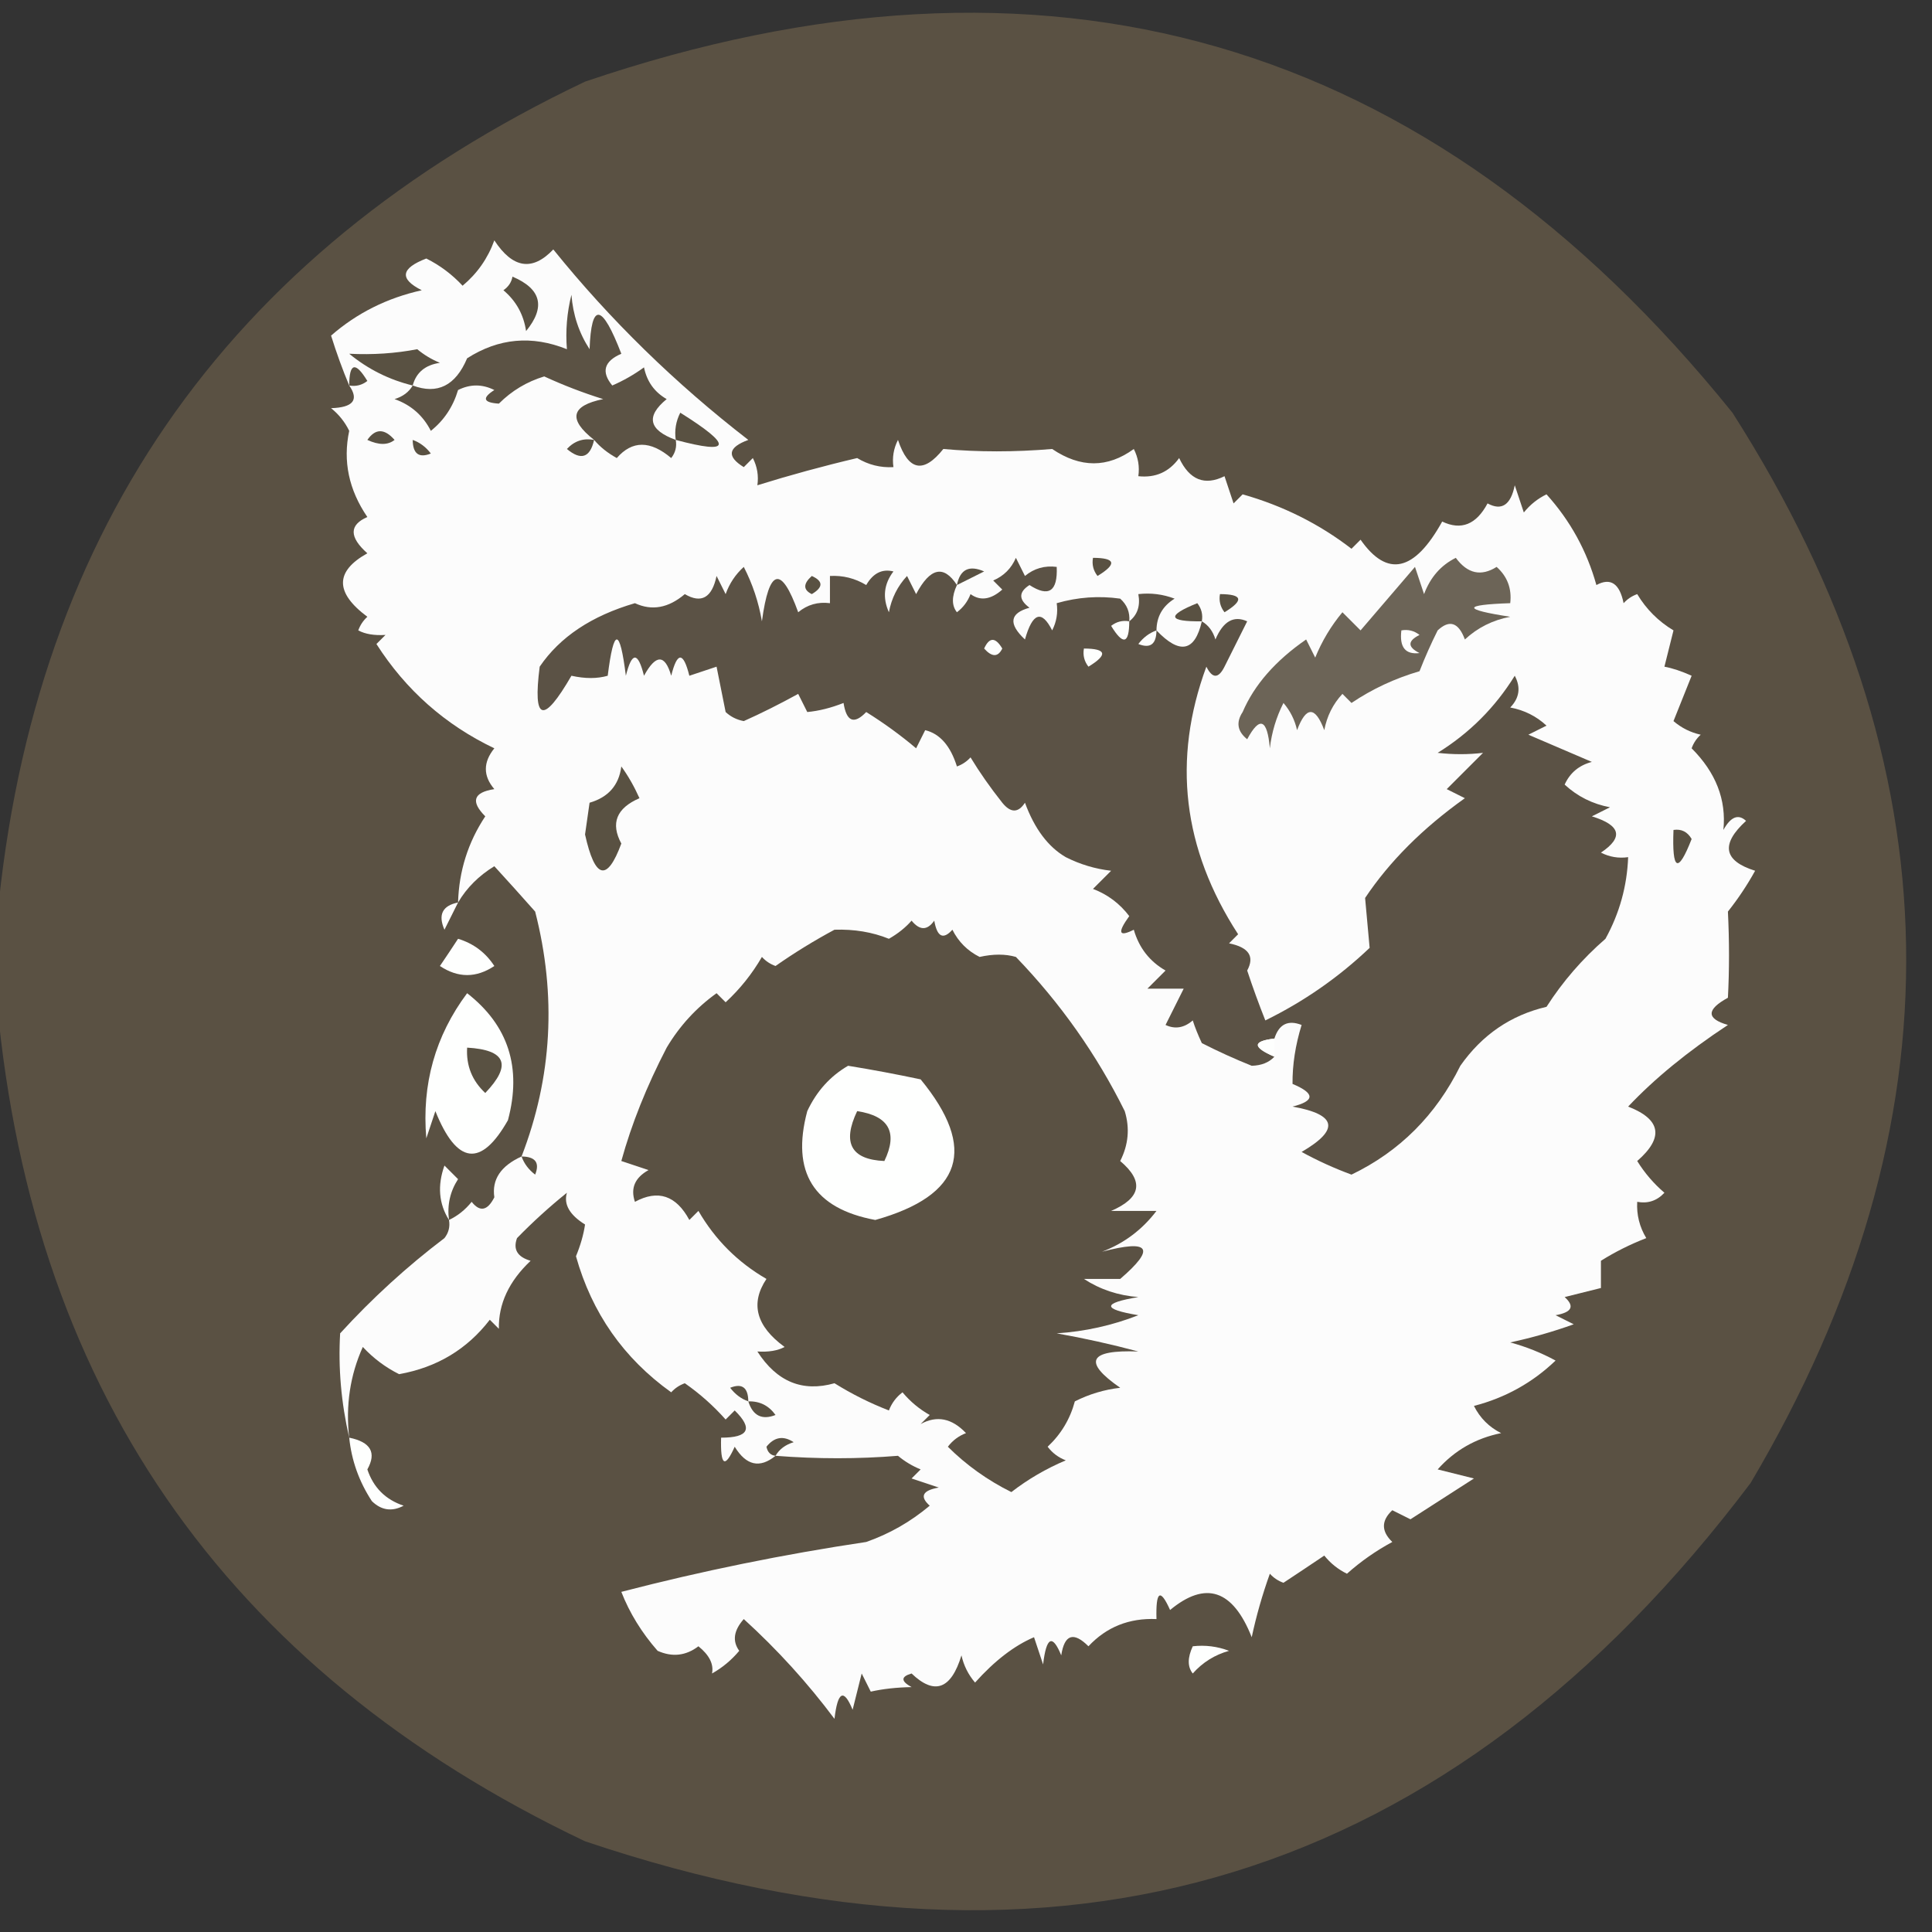 <?xml version="1.0" encoding="UTF-8"?>
<!DOCTYPE svg PUBLIC "-//W3C//DTD SVG 1.1//EN" "http://www.w3.org/Graphics/SVG/1.1/DTD/svg11.dtd">
<svg xmlns="http://www.w3.org/2000/svg" version="1.1" width="213px" height="213px" style="shape-rendering:geometricPrecision; text-rendering:geometricPrecision; image-rendering:optimizeQuality; fill-rule:evenodd; clip-rule:evenodd" xmlns:xlink="http://www.w3.org/1999/xlink">
<rect width="100%" height="100%" fill="#333333" stroke="none"/>
<g><path style="opacity:1" fill="#5a5143" d="M -0.5,108.5 C -0.5,106.833 -0.5,105.167 -0.5,103.5C 2.933,59.469 24.6,27.969 64.5,9C 115.292,-8.264 157.458,3.902 191,45.5C 215.856,84.436 216.523,123.77 193,163.5C 159.805,207.514 116.971,220.68 64.5,203C 24.6,184.031 2.933,152.531 -0.5,108.5 Z"/></g>
<g><path style="opacity:1" fill="#fcfcfc" d="M 85.5,160.5 C 83.77,161.912 82.27,161.578 81,159.5C 79.912,161.932 79.412,161.598 79.5,158.5C 82.548,158.506 83.048,157.506 81,155.5C 80.667,155.833 80.333,156.167 80,156.5C 78.649,154.981 77.149,153.648 75.5,152.5C 74.914,152.709 74.414,153.043 74,153.5C 68.754,149.749 65.254,144.749 63.5,138.5C 64.002,137.284 64.335,136.117 64.5,135C 62.792,133.938 62.126,132.771 62.5,131.5C 60.572,133.05 58.739,134.717 57,136.5C 56.544,137.744 57.044,138.577 58.5,139C 56.111,141.255 54.944,143.755 55,146.5C 54.667,146.167 54.333,145.833 54,145.5C 51.493,148.759 48.16,150.759 44,151.5C 42.488,150.743 41.154,149.743 40,148.5C 38.595,151.619 38.095,154.952 38.5,158.5C 37.613,154.652 37.279,150.819 37.5,147C 41.041,143.124 44.874,139.624 49,136.5C 49.464,135.906 49.631,135.239 49.5,134.5C 50.458,134.047 51.292,133.381 52,132.5C 52.914,133.654 53.747,133.487 54.5,132C 54.209,130.042 55.209,128.542 57.5,127.5C 60.875,118.763 61.375,109.763 59,100.5C 57.49,98.792 55.99,97.126 54.5,95.5C 52.784,96.549 51.451,97.882 50.5,99.5C 50.602,96.027 51.602,92.861 53.5,90C 51.859,88.354 52.193,87.354 54.5,87C 53.253,85.542 53.253,84.042 54.5,82.5C 49.076,79.91 44.743,76.077 41.5,71C 41.833,70.667 42.167,70.333 42.5,70C 41.262,70.077 40.262,69.911 39.5,69.5C 39.709,68.914 40.043,68.414 40.5,68C 36.918,65.33 36.918,62.997 40.5,61C 38.487,59.209 38.487,57.875 40.5,57C 38.455,54.005 37.788,50.838 38.5,47.5C 38.023,46.522 37.357,45.689 36.5,45C 38.935,44.925 39.602,44.092 38.5,42.5C 37.776,40.782 37.109,38.948 36.5,37C 39.348,34.515 42.681,32.848 46.5,32C 44.008,30.751 44.175,29.584 47,28.5C 48.512,29.257 49.846,30.257 51,31.5C 52.617,30.149 53.784,28.482 54.5,26.5C 56.528,29.597 58.695,29.93 61,27.5C 67.264,35.262 74.431,42.262 82.5,48.5C 80.252,49.324 80.086,50.324 82,51.5C 82.333,51.167 82.667,50.833 83,50.5C 83.483,51.448 83.65,52.448 83.5,53.5C 87.11,52.377 90.776,51.377 94.5,50.5C 95.736,51.246 97.07,51.579 98.5,51.5C 98.35,50.448 98.517,49.448 99,48.5C 100.143,51.915 101.81,52.249 104,49.5C 107.853,49.847 111.853,49.847 116,49.5C 119.115,51.605 122.115,51.605 125,49.5C 125.483,50.448 125.649,51.448 125.5,52.5C 127.39,52.703 128.89,52.037 130,50.5C 131.144,52.917 132.81,53.584 135,52.5C 135.333,53.5 135.667,54.5 136,55.5C 136.333,55.167 136.667,54.833 137,54.5C 141.45,55.763 145.45,57.763 149,60.5C 149.333,60.167 149.667,59.833 150,59.5C 152.938,63.7 155.938,63.033 159,57.5C 161.091,58.5 162.757,57.833 164,55.5C 165.558,56.345 166.558,55.678 167,53.5C 167.333,54.5 167.667,55.5 168,56.5C 168.689,55.643 169.522,54.977 170.5,54.5C 173.115,57.397 174.949,60.73 176,64.5C 177.558,63.655 178.558,64.322 179,66.5C 179.414,66.043 179.914,65.709 180.5,65.5C 181.5,67.167 182.833,68.5 184.5,69.5C 184.167,70.833 183.833,72.167 183.5,73.5C 184.397,73.669 185.397,74.002 186.5,74.5C 185.833,76.167 185.167,77.833 184.5,79.5C 185.376,80.251 186.376,80.751 187.5,81C 187.043,81.414 186.709,81.914 186.5,82.5C 189.174,85.174 190.341,88.174 190,91.5C 190.811,90.04 191.645,89.707 192.5,90.5C 189.681,93.075 190.014,94.908 193.5,96C 192.624,97.586 191.624,99.086 190.5,100.5C 190.661,103.764 190.661,106.93 190.5,110C 188.109,111.309 188.109,112.309 190.5,113C 186.081,115.912 182.414,118.912 179.5,122C 183.135,123.416 183.468,125.416 180.5,128C 181.313,129.314 182.313,130.481 183.5,131.5C 182.675,132.386 181.675,132.719 180.5,132.5C 180.421,133.93 180.754,135.264 181.5,136.5C 179.726,137.187 178.059,138.02 176.5,139C 176.5,140 176.5,141 176.5,142C 175.167,142.333 173.833,142.667 172.5,143C 173.634,144.016 173.301,144.683 171.5,145C 172.167,145.333 172.833,145.667 173.5,146C 171.212,146.822 168.878,147.489 166.5,148C 168.246,148.471 169.913,149.138 171.5,150C 168.952,152.442 165.952,154.108 162.5,155C 163.167,156.333 164.167,157.333 165.5,158C 162.71,158.561 160.377,159.894 158.5,162C 159.833,162.333 161.167,162.667 162.5,163C 160.167,164.5 157.833,166 155.5,167.5C 154.833,167.167 154.167,166.833 153.5,166.5C 152.269,167.651 152.269,168.817 153.5,170C 151.695,170.972 150.028,172.139 148.5,173.5C 147.522,173.023 146.689,172.357 146,171.5C 144.406,172.573 142.906,173.573 141.5,174.5C 140.914,174.291 140.414,173.957 140,173.5C 139.178,175.788 138.511,178.122 138,180.5C 135.921,175.248 132.921,174.248 129,177.5C 127.913,175.068 127.413,175.402 127.5,178.5C 124.487,178.372 121.987,179.372 120,181.5C 118.354,179.859 117.354,180.193 117,182.5C 116.026,180.122 115.359,180.456 115,183.5C 114.667,182.5 114.333,181.5 114,180.5C 111.822,181.427 109.656,183.094 107.5,185.5C 106.749,184.624 106.249,183.624 106,182.5C 104.86,186.253 103.026,186.919 100.5,184.5C 99.304,184.846 99.304,185.346 100.5,186C 98.82,186.034 97.32,186.201 96,186.5C 95.667,185.833 95.333,185.167 95,184.5C 94.667,185.833 94.333,187.167 94,188.5C 93.025,186.122 92.359,186.456 92,189.5C 89.036,185.534 85.703,181.867 82,178.5C 80.887,179.76 80.72,180.927 81.5,182C 80.646,183.022 79.646,183.855 78.5,184.5C 78.704,183.471 78.204,182.471 77,181.5C 75.612,182.554 74.112,182.72 72.5,182C 70.747,180.001 69.413,177.835 68.5,175.5C 77.396,173.193 86.396,171.36 95.5,170C 98.071,169.099 100.404,167.766 102.5,166C 101.366,164.984 101.699,164.317 103.5,164C 102.5,163.667 101.5,163.333 100.5,163C 100.833,162.667 101.167,162.333 101.5,162C 100.584,161.626 99.75,161.126 99,160.5C 94.61,160.858 90.11,160.858 85.5,160.5 Z"/></g>
<g><path style="opacity:1" fill="#595142" d="M 56.5,30.5 C 59.675,31.846 60.175,33.846 58,36.5C 57.727,34.671 56.893,33.171 55.5,32C 56.056,31.617 56.389,31.117 56.5,30.5 Z"/></g>
<g><path style="opacity:1" fill="#5b5244" d="M 74.5,48.5 C 74.631,49.239 74.464,49.906 74,50.5C 71.693,48.546 69.693,48.546 68,50.5C 66.989,49.944 66.156,49.278 65.5,48.5C 62.602,46.227 62.936,44.727 66.5,44C 64.278,43.305 62.111,42.472 60,41.5C 58.086,42.08 56.419,43.08 55,44.5C 53.279,44.389 53.112,43.889 54.5,43C 53.167,42.333 51.833,42.333 50.5,43C 49.95,44.845 48.95,46.345 47.5,47.5C 46.636,45.803 45.303,44.637 43.5,44C 44.416,43.722 45.083,43.222 45.5,42.5C 48.227,43.521 50.227,42.521 51.5,39.5C 54.975,37.279 58.642,36.946 62.5,38.5C 62.338,36.473 62.505,34.473 63,32.5C 63.17,34.715 63.837,36.715 65,38.5C 65.194,33.276 66.361,33.443 68.5,39C 66.595,39.826 66.261,40.993 67.5,42.5C 68.748,41.96 69.915,41.293 71,40.5C 71.318,42.061 72.151,43.228 73.5,44C 71.179,45.903 71.513,47.403 74.5,48.5 Z"/></g>
<g><path style="opacity:1" fill="#595142" d="M 45.5,42.5 C 42.91,41.872 40.577,40.705 38.5,39C 41.095,39.131 43.595,38.964 46,38.5C 46.75,39.126 47.584,39.626 48.5,40C 46.881,40.236 45.881,41.069 45.5,42.5 Z"/></g>
<g><path style="opacity:1" fill="#595142" d="M 38.5,42.5 C 38.511,39.999 39.178,39.832 40.5,42C 39.906,42.464 39.239,42.631 38.5,42.5 Z"/></g>
<g><path style="opacity:1" fill="#595142" d="M 74.5,48.5 C 74.35,47.448 74.517,46.448 75,45.5C 80.827,49.15 80.66,50.15 74.5,48.5 Z"/></g>
<g><path style="opacity:1" fill="#595142" d="M 40.5,48.5 C 41.386,47.224 42.386,47.224 43.5,48.5C 42.767,49.087 41.767,49.087 40.5,48.5 Z"/></g>
<g><path style="opacity:1" fill="#595142" d="M 45.5,48.5 C 46.289,48.783 46.956,49.283 47.5,50C 46.184,50.528 45.517,50.028 45.5,48.5 Z"/></g>
<g><path style="opacity:1" fill="#595142" d="M 65.5,48.5 C 65.052,50.465 64.052,50.798 62.5,49.5C 63.325,48.614 64.325,48.281 65.5,48.5 Z"/></g>
<g><path style="opacity:1" fill="#595142" d="M 120.5,61.5 C 123.001,61.511 123.168,62.178 121,63.5C 120.536,62.906 120.369,62.239 120.5,61.5 Z"/></g>
<g><path style="opacity:1" fill="#6c6457" d="M 160.5,61.5 C 161.789,63.248 163.289,63.581 165,62.5C 166.188,63.563 166.688,64.897 166.5,66.5C 161.206,66.682 161.206,67.182 166.5,68C 164.579,68.36 162.912,69.194 161.5,70.5C 160.803,68.615 159.803,68.282 158.5,69.5C 157.756,70.99 157.09,72.49 156.5,74C 153.78,74.797 151.28,75.963 149,77.5C 148.667,77.167 148.333,76.833 148,76.5C 146.956,77.623 146.29,78.956 146,80.5C 145,77.833 144,77.833 143,80.5C 142.751,79.376 142.251,78.376 141.5,77.5C 140.702,79.078 140.202,80.744 140,82.5C 139.717,79.258 138.883,78.924 137.5,81.5C 136.417,80.635 136.251,79.635 137,78.5C 138.28,75.507 140.614,72.841 144,70.5C 144.333,71.167 144.667,71.833 145,72.5C 145.748,70.668 146.748,69.001 148,67.5C 148.667,68.167 149.333,68.833 150,69.5C 151.971,67.192 153.971,64.859 156,62.5C 156.333,63.5 156.667,64.5 157,65.5C 157.69,63.65 158.856,62.316 160.5,61.5 Z"/></g>
<g><path style="opacity:1" fill="#5b5245" d="M 124.5,68.5 C 125.404,67.791 125.737,66.791 125.5,65.5C 126.873,65.343 128.207,65.51 129.5,66C 128.177,66.816 127.511,67.983 127.5,69.5C 130.064,72.19 131.731,71.857 132.5,68.5C 133.222,68.918 133.722,69.584 134,70.5C 134.849,68.494 136.015,67.828 137.5,68.5C 136.667,70.167 135.833,71.833 135,73.5C 134.333,74.833 133.667,74.833 133,73.5C 129.218,83.749 130.385,93.582 136.5,103C 136.167,103.333 135.833,103.667 135.5,104C 137.679,104.442 138.345,105.442 137.5,107C 138.103,108.825 138.77,110.659 139.5,112.5C 143.747,110.418 147.581,107.751 151,104.5C 150.833,102.667 150.667,100.833 150.5,99C 153.19,94.974 156.857,91.308 161.5,88C 160.833,87.667 160.167,87.333 159.5,87C 160.833,85.667 162.167,84.333 163.5,83C 161.874,83.195 160.207,83.195 158.5,83C 162,80.833 164.833,78 167,74.5C 167.684,75.784 167.517,76.951 166.5,78C 168.044,78.29 169.377,78.956 170.5,80C 169.833,80.333 169.167,80.667 168.5,81C 170.833,82 173.167,83 175.5,84C 174.09,84.368 173.09,85.201 172.5,86.5C 173.912,87.806 175.579,88.64 177.5,89C 176.833,89.333 176.167,89.667 175.5,90C 178.689,90.981 179.022,92.314 176.5,94C 177.448,94.483 178.448,94.65 179.5,94.5C 179.382,97.688 178.549,100.688 177,103.5C 174.46,105.705 172.293,108.205 170.5,111C 166.561,111.923 163.394,114.09 161,117.5C 158.311,122.94 154.311,126.94 149,129.5C 147.107,128.804 145.274,127.97 143.5,127C 147.725,124.539 147.392,122.873 142.5,122C 144.991,121.374 144.991,120.541 142.5,119.5C 142.479,117.398 142.813,115.232 143.5,113C 142.002,112.415 141.002,112.915 140.5,114.5C 138.067,114.786 138.067,115.452 140.5,116.5C 139.903,117.139 139.07,117.472 138,117.5C 136.123,116.747 134.289,115.914 132.5,115C 132.07,114.08 131.736,113.247 131.5,112.5C 130.549,113.326 129.549,113.492 128.5,113C 129.167,111.667 129.833,110.333 130.5,109C 129.167,109 127.833,109 126.5,109C 127.167,108.333 127.833,107.667 128.5,107C 126.741,105.992 125.574,104.492 125,102.5C 123.334,103.34 123.167,102.84 124.5,101C 123.449,99.615 122.116,98.615 120.5,98C 121.167,97.333 121.833,96.667 122.5,96C 120.744,95.798 119.078,95.298 117.5,94.5C 115.558,93.372 114.058,91.372 113,88.5C 112.259,89.641 111.425,89.641 110.5,88.5C 109.167,86.818 108,85.151 107,83.5C 106.586,83.957 106.086,84.291 105.5,84.5C 104.785,82.222 103.618,80.889 102,80.5C 101.667,81.167 101.333,81.833 101,82.5C 99.293,81.056 97.46,79.723 95.5,78.5C 94.157,79.902 93.324,79.569 93,77.5C 91.602,78.051 90.268,78.384 89,78.5C 88.667,77.833 88.333,77.167 88,76.5C 85.904,77.65 83.904,78.65 82,79.5C 81.228,79.355 80.561,79.022 80,78.5C 79.667,76.833 79.333,75.167 79,73.5C 78,73.833 77,74.167 76,74.5C 75.333,71.833 74.667,71.833 74,74.5C 73.309,72.109 72.309,72.109 71,74.5C 70.333,71.833 69.667,71.833 69,74.5C 68.333,69.167 67.667,69.167 67,74.5C 65.836,74.835 64.503,74.835 63,74.5C 59.891,79.876 58.724,79.543 59.5,73.5C 61.722,70.229 65.222,67.895 70,66.5C 71.865,67.368 73.698,67.034 75.5,65.5C 77.326,66.571 78.492,65.904 79,63.5C 79.333,64.167 79.667,64.833 80,65.5C 80.419,64.328 81.085,63.328 82,62.5C 82.973,64.392 83.64,66.392 84,68.5C 84.793,62.635 86.126,62.302 88,67.5C 89.011,66.663 90.178,66.33 91.5,66.5C 91.5,65.5 91.5,64.5 91.5,63.5C 92.93,63.421 94.264,63.754 95.5,64.5C 96.257,63.189 97.257,62.689 98.5,63C 97.446,64.388 97.28,65.888 98,67.5C 98.29,65.956 98.956,64.623 100,63.5C 100.333,64.167 100.667,64.833 101,65.5C 102.543,62.581 104.043,62.248 105.5,64.5C 104.913,65.767 104.913,66.767 105.5,67.5C 106.192,66.975 106.692,66.308 107,65.5C 108.073,66.28 109.24,66.113 110.5,65C 110.167,64.667 109.833,64.333 109.5,64C 110.667,63.5 111.5,62.667 112,61.5C 112.333,62.167 112.667,62.833 113,63.5C 114.011,62.663 115.178,62.33 116.5,62.5C 116.62,65.205 115.62,65.871 113.5,64.5C 112.289,65.274 112.289,66.107 113.5,67C 111.314,67.604 111.148,68.77 113,70.5C 113.84,67.536 114.84,67.203 116,69.5C 116.483,68.552 116.649,67.552 116.5,66.5C 118.819,65.833 121.153,65.666 123.5,66C 124.252,66.671 124.586,67.504 124.5,68.5 Z"/></g>
<g><path style="opacity:1" fill="#595142" d="M 105.5,64.5 C 105.843,62.775 106.843,62.275 108.5,63C 107.473,63.513 106.473,64.013 105.5,64.5 Z"/></g>
<g><path style="opacity:1" fill="#595142" d="M 89.5,63.5 C 90.773,64.077 90.773,64.743 89.5,65.5C 88.537,65.03 88.537,64.364 89.5,63.5 Z"/></g>
<g><path style="opacity:1" fill="#595142" d="M 134.5,65.5 C 137.001,65.511 137.168,66.178 135,67.5C 134.536,66.906 134.369,66.239 134.5,65.5 Z"/></g>
<g><path style="opacity:1" fill="#595142" d="M 132.5,68.5 C 128.757,68.541 128.59,67.874 132,66.5C 132.464,67.094 132.631,67.761 132.5,68.5 Z"/></g>
<g><path style="opacity:1" fill="#fefffe" d="M 124.5,68.5 C 124.489,71.001 123.822,71.168 122.5,69C 123.094,68.536 123.761,68.369 124.5,68.5 Z"/></g>
<g><path style="opacity:1" fill="#fefffe" d="M 127.5,69.5 C 127.483,71.028 126.816,71.528 125.5,71C 126.044,70.283 126.711,69.783 127.5,69.5 Z"/></g>
<g><path style="opacity:1" fill="#fefffe" d="M 154.5,69.5 C 155.239,69.369 155.906,69.536 156.5,70C 155.167,70.667 155.167,71.333 156.5,72C 154.939,72.188 154.272,71.355 154.5,69.5 Z"/></g>
<g><path style="opacity:1" fill="#fefffe" d="M 108.5,71.5 C 109.077,70.227 109.743,70.227 110.5,71.5C 110.03,72.463 109.363,72.463 108.5,71.5 Z"/></g>
<g><path style="opacity:1" fill="#fefffe" d="M 119.5,71.5 C 122.001,71.511 122.168,72.178 120,73.5C 119.536,72.906 119.369,72.239 119.5,71.5 Z"/></g>
<g><path style="opacity:1" fill="#595142" d="M 68.5,84.5 C 69.249,85.531 69.915,86.698 70.5,88C 67.961,89.099 67.295,90.766 68.5,93C 66.927,97.258 65.594,96.924 64.5,92C 64.667,90.833 64.833,89.667 65,88.5C 67.071,87.897 68.238,86.564 68.5,84.5 Z"/></g>
<g><path style="opacity:1" fill="#595142" d="M 184.5,91.5 C 185.376,91.369 186.043,91.703 186.5,92.5C 184.993,96.355 184.326,96.021 184.5,91.5 Z"/></g>
<g><path style="opacity:1" fill="#fefffe" d="M 50.5,99.5 C 50.013,100.473 49.513,101.473 49,102.5C 48.275,100.843 48.775,99.843 50.5,99.5 Z"/></g>
<g><path style="opacity:1" fill="#5a5143" d="M 100.5,101.5 C 101.397,102.598 102.23,102.598 103,101.5C 103.317,103.301 103.984,103.634 105,102.5C 105.667,103.833 106.667,104.833 108,105.5C 109.503,105.165 110.836,105.165 112,105.5C 116.905,110.592 120.905,116.258 124,122.5C 124.576,124.377 124.409,126.211 123.5,128C 126.15,130.238 125.817,132.071 122.5,133.5C 124.167,133.5 125.833,133.5 127.5,133.5C 125.924,135.577 123.924,137.077 121.5,138C 126.783,136.608 127.449,137.608 123.5,141C 122.167,141 120.833,141 119.5,141C 121.285,142.163 123.285,142.83 125.5,143C 121.5,143.667 121.5,144.333 125.5,145C 122.623,146.127 119.623,146.794 116.5,147C 119.529,147.539 122.529,148.206 125.5,149C 120.029,148.797 119.363,150.131 123.5,153C 121.744,153.202 120.078,153.702 118.5,154.5C 117.976,156.453 116.976,158.12 115.5,159.5C 116.025,160.192 116.692,160.692 117.5,161C 115.336,161.914 113.336,163.081 111.5,164.5C 108.865,163.189 106.531,161.522 104.5,159.5C 105.025,158.808 105.692,158.308 106.5,158C 104.945,156.354 103.279,156.021 101.5,157C 101.833,156.667 102.167,156.333 102.5,156C 101.354,155.355 100.354,154.522 99.5,153.5C 98.808,154.025 98.308,154.692 98,155.5C 95.912,154.692 93.912,153.692 92,152.5C 88.475,153.501 85.642,152.334 83.5,149C 84.738,149.077 85.738,148.911 86.5,148.5C 83.359,146.206 82.692,143.706 84.5,141C 81.333,139.167 78.833,136.667 77,133.5C 76.667,133.833 76.333,134.167 76,134.5C 74.54,131.79 72.54,131.124 70,132.5C 69.493,131.004 69.993,129.837 71.5,129C 70.5,128.667 69.5,128.333 68.5,128C 69.624,123.923 71.291,119.756 73.5,115.5C 74.922,113.11 76.756,111.11 79,109.5C 79.333,109.833 79.667,110.167 80,110.5C 81.582,109.04 82.915,107.373 84,105.5C 84.414,105.957 84.914,106.291 85.5,106.5C 87.583,105.041 89.75,103.708 92,102.5C 94.176,102.428 96.176,102.762 98,103.5C 98.995,102.934 99.828,102.267 100.5,101.5 Z"/></g>
<g><path style="opacity:1" fill="#fefffe" d="M 50.5,103.5 C 52.2,104.016 53.533,105.016 54.5,106.5C 52.5,107.833 50.5,107.833 48.5,106.5C 49.193,105.482 49.859,104.482 50.5,103.5 Z"/></g>
<g><path style="opacity:1" fill="#fefffe" d="M 51.5,109.5 C 56.048,113.044 57.548,117.71 56,123.5C 53.033,128.733 50.366,128.399 48,122.5C 47.667,123.5 47.333,124.5 47,125.5C 46.488,119.535 47.988,114.202 51.5,109.5 Z"/></g>
<g><path style="opacity:1" fill="#fefffe" d="M 140.5,114.5 C 140.5,115.167 140.5,115.833 140.5,116.5C 138.067,115.452 138.067,114.786 140.5,114.5 Z"/></g>
<g><path style="opacity:1" fill="#595142" d="M 51.5,115.5 C 55.789,115.744 56.456,117.411 53.5,120.5C 52.05,119.15 51.383,117.484 51.5,115.5 Z"/></g>
<g><path style="opacity:1" fill="#fefffe" d="M 93.5,117.5 C 96.166,117.933 98.832,118.433 101.5,119C 107.774,126.633 106.107,131.8 96.5,134.5C 89.699,133.236 87.199,129.236 89,122.5C 90.025,120.313 91.525,118.646 93.5,117.5 Z"/></g>
<g><path style="opacity:1" fill="#595142" d="M 94.5,122.5 C 98.013,123.028 99.013,124.862 97.5,128C 93.83,127.836 92.83,126.003 94.5,122.5 Z"/></g>
<g><path style="opacity:1" fill="#595142" d="M 57.5,127.5 C 59.028,127.517 59.528,128.184 59,129.5C 58.283,128.956 57.783,128.289 57.5,127.5 Z"/></g>
<g><path style="opacity:1" fill="#fefffe" d="M 49.5,134.5 C 48.377,132.712 48.211,130.712 49,128.5C 49.5,129 50,129.5 50.5,130C 49.62,131.356 49.286,132.856 49.5,134.5 Z"/></g>
<g><path style="opacity:1" fill="#595142" d="M 82.5,154.5 C 81.711,154.217 81.044,153.717 80.5,153C 81.816,152.472 82.483,152.972 82.5,154.5 Z"/></g>
<g><path style="opacity:1" fill="#595142" d="M 82.5,154.5 C 83.756,154.461 84.756,154.961 85.5,156C 84.002,156.585 83.002,156.085 82.5,154.5 Z"/></g>
<g><path style="opacity:1" fill="#fefffe" d="M 38.5,158.5 C 40.87,158.983 41.537,160.149 40.5,162C 41.167,164 42.5,165.333 44.5,166C 43.216,166.684 42.05,166.517 41,165.5C 39.589,163.35 38.755,161.016 38.5,158.5 Z"/></g>
<g><path style="opacity:1" fill="#595142" d="M 85.5,160.5 C 84.957,160.44 84.624,160.107 84.5,159.5C 85.365,158.417 86.365,158.251 87.5,159C 86.584,159.278 85.918,159.778 85.5,160.5 Z"/></g>
<g><path style="opacity:1" fill="#fefffe" d="M 131.5,181.5 C 132.873,181.343 134.207,181.51 135.5,182C 133.924,182.44 132.59,183.273 131.5,184.5C 130.913,183.767 130.913,182.767 131.5,181.5 Z"/></g>
</svg>
